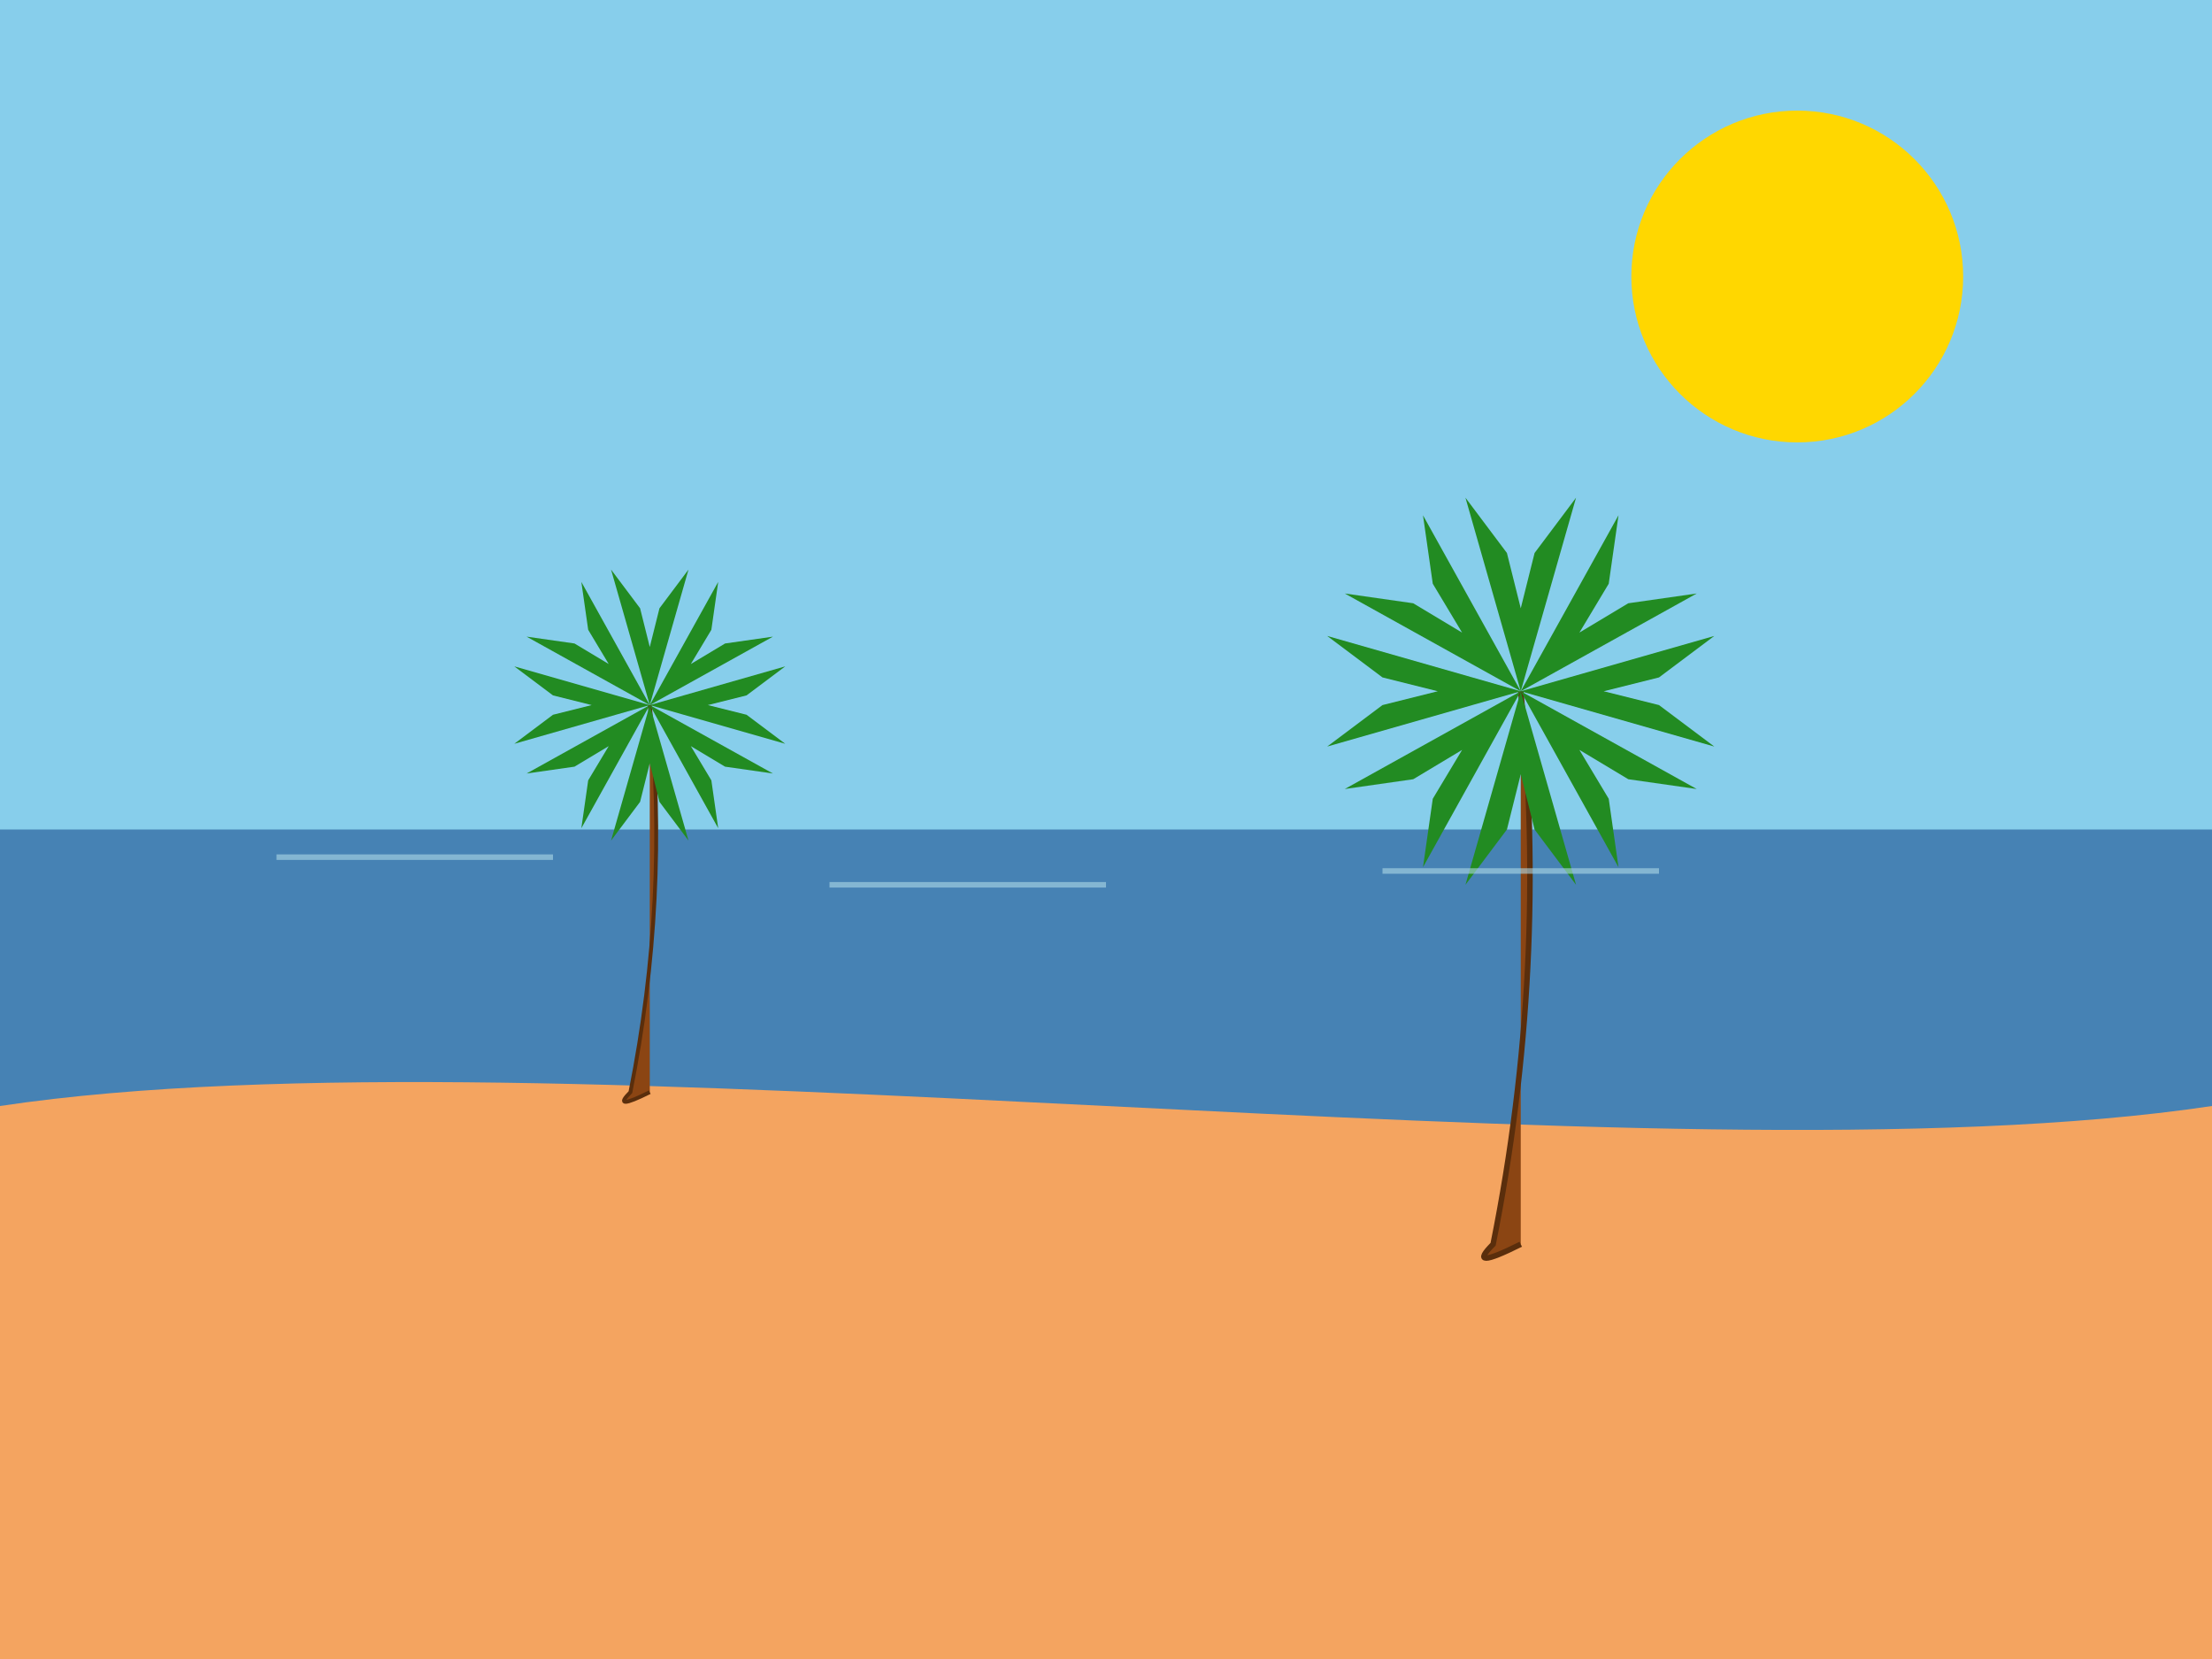 <svg width="800" height="600" viewBox="0 0 800 600" xmlns="http://www.w3.org/2000/svg" xmlns:xlink="http://www.w3.org/1999/xlink">
  <defs>
    <!-- Palm leaf definition: points upwards relative to its tip (0,0) -->
    <path id="palm-leaf" d="M0 0 L-20 -70 L-5 -50 L0 -30 L5 -50 L20 -70 L0 0 Z" fill="#228B22" />
  </defs>

  <!-- Sky -->
  <rect x="0" y="0" width="800" height="400" fill="#87CEEB" />

  <!-- Sun -->
  <circle cx="650" cy="100" r="60" fill="#FFD700" />

  <!-- Ocean (horizon line at y=300) -->
  <rect x="0" y="300" width="800" height="300" fill="#4682B4" />

  <!-- Sand (curved beach line) -->
  <path d="M0 400 C200 370, 600 430, 800 400 L800 600 L0 600 Z" fill="#F4A460" />

  <!-- Palm Tree 1 -->
  <g>
    <!-- Trunk (curved) -->
    <path d="M550 250 Q560 350, 540 450 Q530 460, 550 450" fill="#8B4513" stroke="#5A2E0C" stroke-width="2" />
    <!-- Leaves: positioned at trunk top (550,250) and rotated -->
    <use xlink:href="#palm-leaf" transform="translate(550,250) rotate(0)" />
    <use xlink:href="#palm-leaf" transform="translate(550,250) rotate(45)" />
    <use xlink:href="#palm-leaf" transform="translate(550,250) rotate(90)" />
    <use xlink:href="#palm-leaf" transform="translate(550,250) rotate(135)" />
    <use xlink:href="#palm-leaf" transform="translate(550,250) rotate(180)" />
    <use xlink:href="#palm-leaf" transform="translate(550,250) rotate(225)" />
    <use xlink:href="#palm-leaf" transform="translate(550,250) rotate(270)" />
    <use xlink:href="#palm-leaf" transform="translate(550,250) rotate(315)" />
  </g>

  <!-- Palm Tree 2 (smaller, in foreground/slightly different position) -->
  <g transform="translate(-150, 80) scale(0.7)">
    <!-- Trunk (curved) -->
    <path d="M550 250 Q560 350, 540 450 Q530 460, 550 450" fill="#8B4513" stroke="#5A2E0C" stroke-width="2" />
    <!-- Leaves -->
    <use xlink:href="#palm-leaf" transform="translate(550,250) rotate(0)" />
    <use xlink:href="#palm-leaf" transform="translate(550,250) rotate(45)" />
    <use xlink:href="#palm-leaf" transform="translate(550,250) rotate(90)" />
    <use xlink:href="#palm-leaf" transform="translate(550,250) rotate(135)" />
    <use xlink:href="#palm-leaf" transform="translate(550,250) rotate(180)" />
    <use xlink:href="#palm-leaf" transform="translate(550,250) rotate(225)" />
    <use xlink:href="#palm-leaf" transform="translate(550,250) rotate(270)" />
    <use xlink:href="#palm-leaf" transform="translate(550,250) rotate(315)" />
  </g>

  <!-- Water ripples/highlights near horizon -->
  <line x1="100" y1="310" x2="200" y2="310" stroke="#ADD8E6" stroke-width="2" opacity="0.6" />
  <line x1="300" y1="320" x2="400" y2="320" stroke="#ADD8E6" stroke-width="2" opacity="0.6" />
  <line x1="500" y1="315" x2="600" y2="315" stroke="#ADD8E6" stroke-width="2" opacity="0.6" />
</svg>